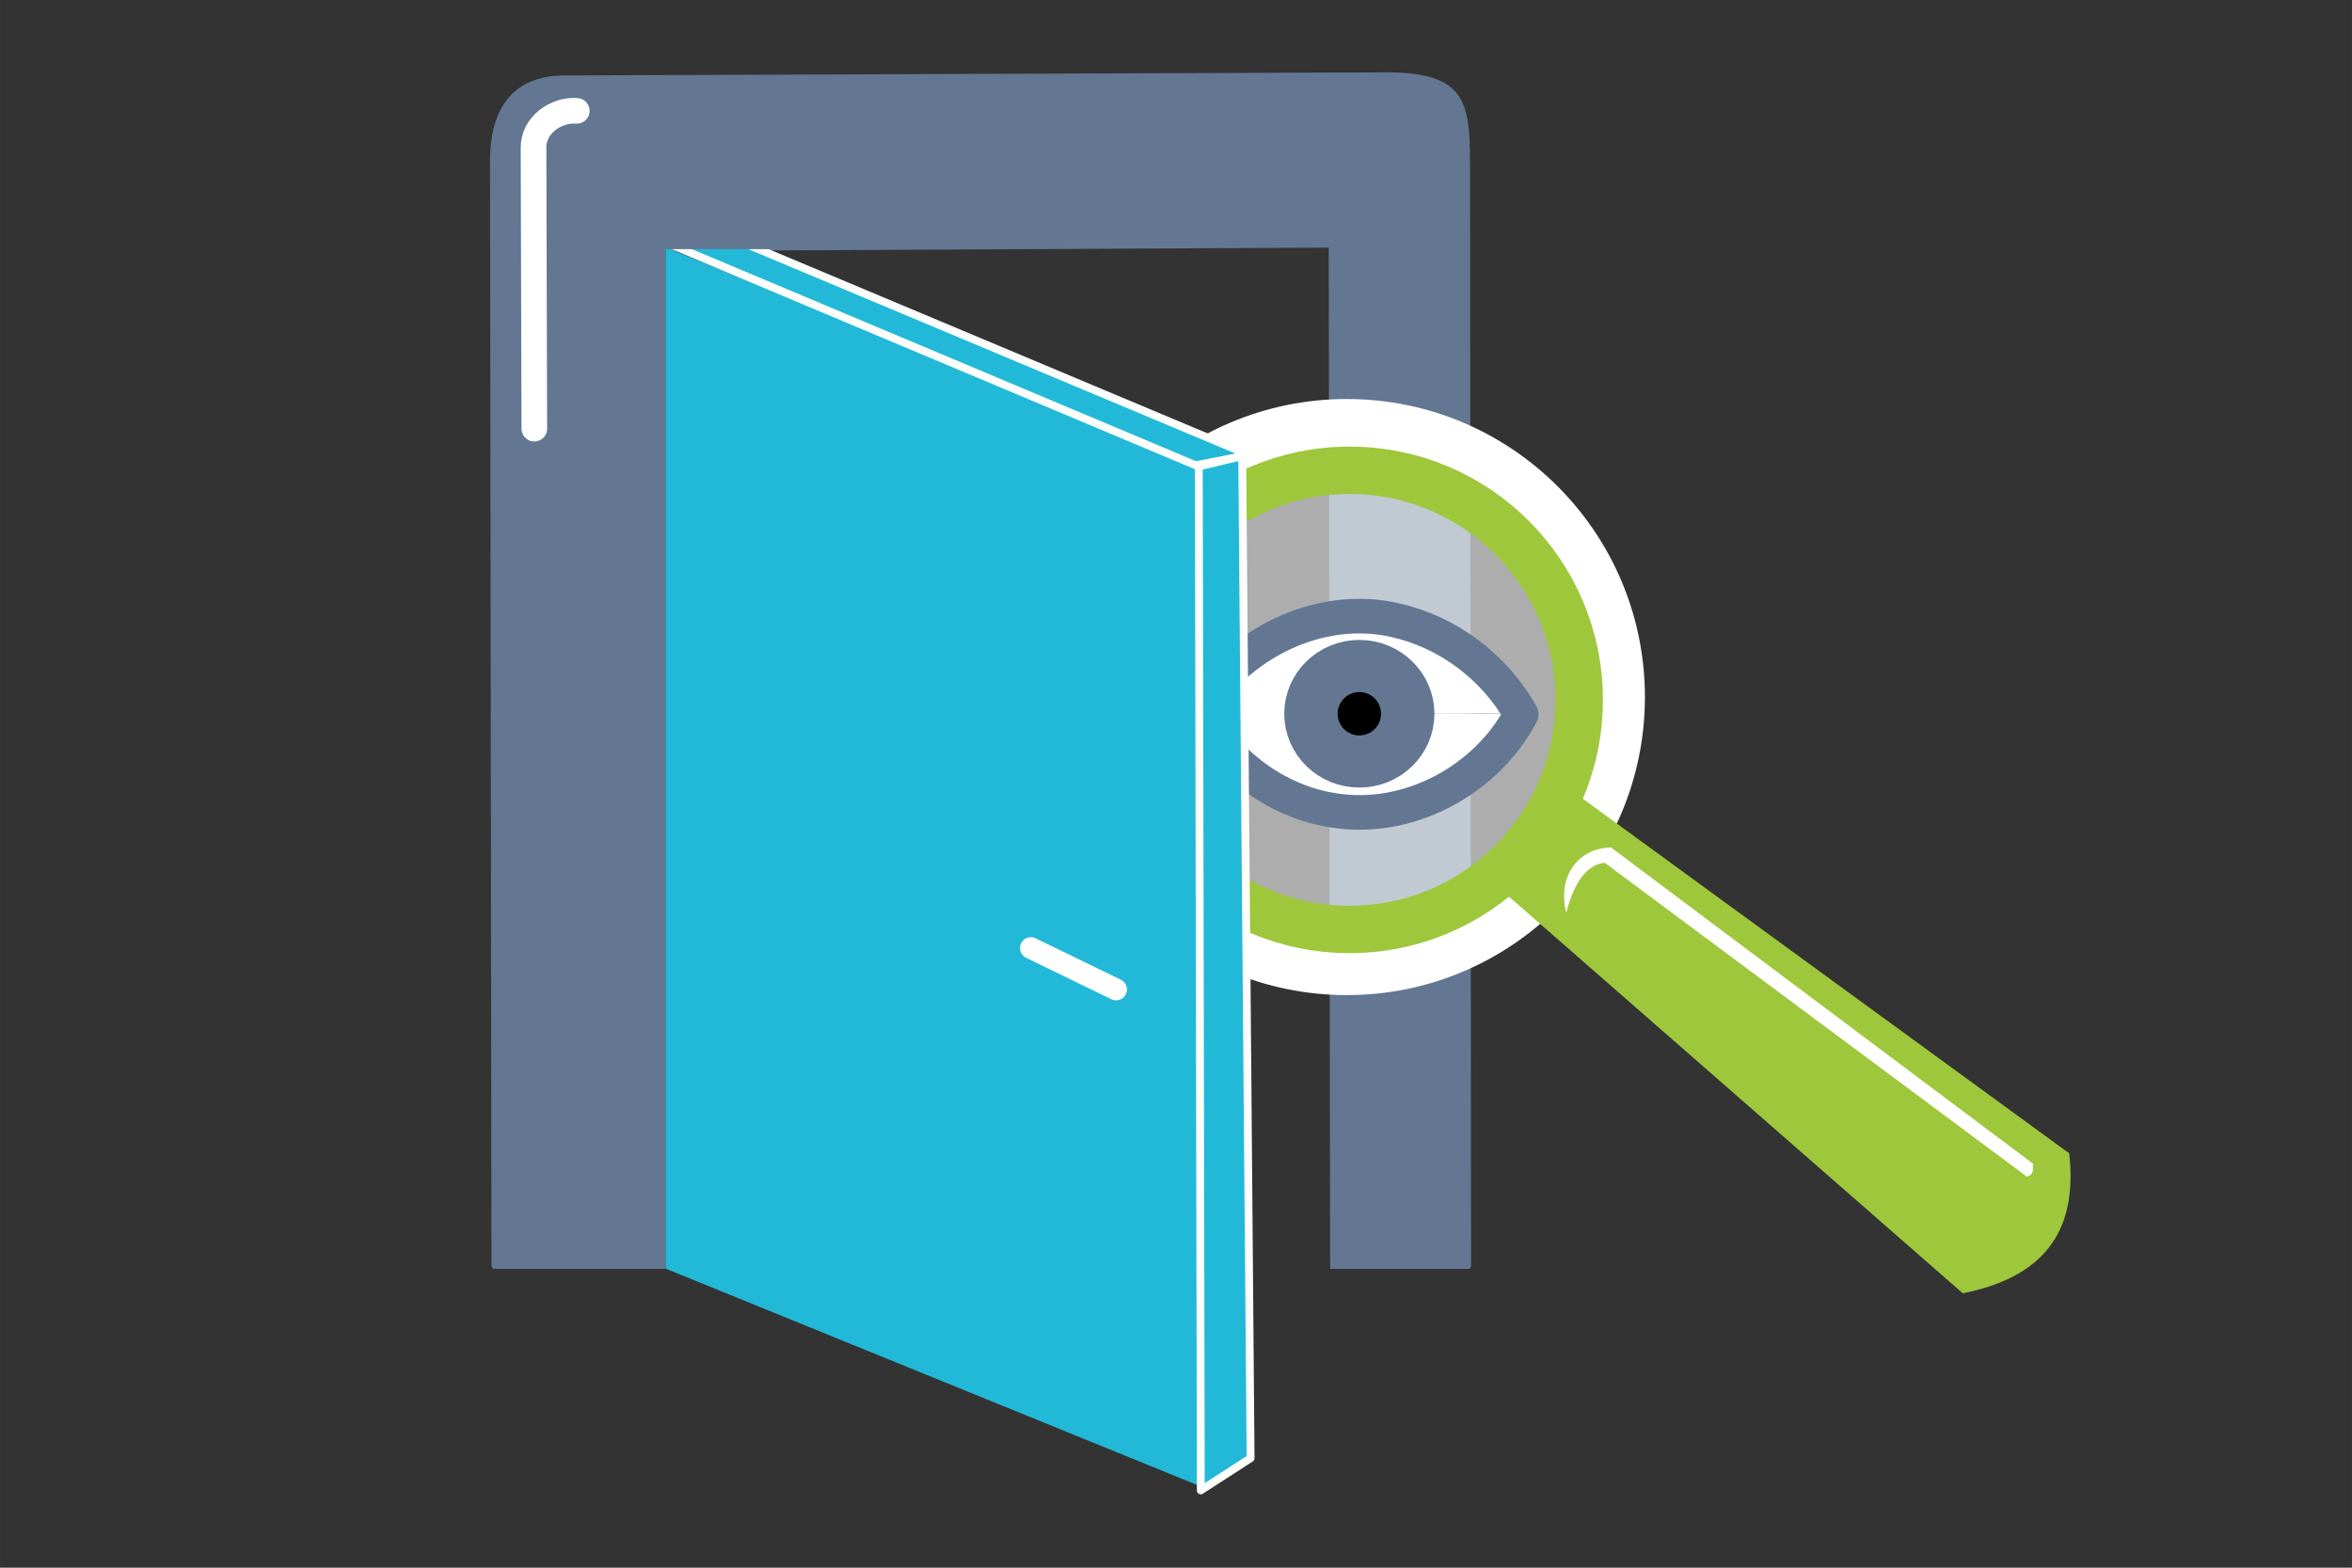 <?xml version="1.0" encoding="UTF-8" standalone="no"?>
<!-- Created with Inkscape (http://www.inkscape.org/) -->

<svg
   xmlns:dc="http://purl.org/dc/elements/1.1/"
   xmlns:cc="http://creativecommons.org/ns#"
   xmlns:rdf="http://www.w3.org/1999/02/22-rdf-syntax-ns#"
   xmlns:svg="http://www.w3.org/2000/svg"
   xmlns="http://www.w3.org/2000/svg"
   xmlns:sodipodi="http://sodipodi.sourceforge.net/DTD/sodipodi-0.dtd"
   xmlns:inkscape="http://www.inkscape.org/namespaces/inkscape"
   width="300"
   height="200"
   viewBox="0 0 79.375 52.917"
   version="1.1"
   id="svg8"
   sodipodi:docname="access-record.svg"
   inkscape:version="0.92.5 (2060ec1f9f, 2020-04-08)">
  <rect x="0" y="0" width="79.375" height="52.917" fill="#333333" stroke="none"/>
  <defs
     id="defs2">
    <inkscape:perspective
       sodipodi:type="inkscape:persp3d"
       inkscape:vp_x="0 : 26.458334 : 1"
       inkscape:vp_y="0 : 1000 : 0"
       inkscape:vp_z="79.374998 : 26.458334 : 1"
       inkscape:persp3d-origin="39.687499 : 17.638889 : 1"
       id="perspective929" />
    <clipPath
       clipPathUnits="userSpaceOnUse"
       id="clipPath8857">
      <rect
         style="opacity:1;fill:#637792;fill-opacity:1;fill-rule:nonzero;stroke:none;stroke-width:0.6;stroke-linecap:round;stroke-linejoin:round;stroke-miterlimit:4;stroke-dasharray:none;stroke-opacity:1"
         id="rect8859"
         width="45.121"
         height="26.553"
         x="27.12"
         y="255.564" />
    </clipPath>
  </defs>
  <sodipodi:namedview
     id="base"
     pagecolor="#ffffff"
     bordercolor="#666666"
     borderopacity="1.0"
     inkscape:pageopacity="0.0"
     inkscape:pageshadow="2"
     inkscape:zoom="3.959798"
     inkscape:cx="146.56129"
     inkscape:cy="107.47735"
     inkscape:document-units="mm"
     inkscape:current-layer="layer1"
     showgrid="false"
     units="px"
     inkscape:measure-start="260.872,98.995"
     inkscape:measure-end="260.872,122.228"
     showguides="true"
     inkscape:guide-bbox="true"
     inkscape:window-width="1920"
     inkscape:window-height="1043"
     inkscape:window-x="0"
     inkscape:window-y="1080"
     inkscape:window-maximized="1"
     inkscape:snap-global="false">
    <sodipodi:guide
       position="62.933,56.885"
       orientation="0,1"
       id="guide7180"
       inkscape:locked="false" />
    <sodipodi:guide
       position="32.139,28.731"
       orientation="0.707,0.707"
       id="guide11265"
       inkscape:locked="false" />
    <sodipodi:guide
       position="29.533,2.74"
       orientation="0,1"
       id="guide11267"
       inkscape:locked="false" />
    <sodipodi:guide
       position="49.609,52.444"
       orientation="1,0"
       id="guide11271"
       inkscape:locked="false" />
  </sodipodi:namedview>
  <g
     inkscape:label="Layer 1"
     inkscape:groupmode="layer"
     id="layer1"
     transform="translate(0,-244.083)">
    <path
       style="opacity:1;fill:#637792;fill-opacity:1;fill-rule:nonzero;stroke:none;stroke-width:1.692;stroke-linecap:round;stroke-linejoin:round;stroke-miterlimit:4;stroke-dasharray:none;stroke-dashoffset:0;stroke-opacity:1"
       d="m 46.959,246.525 c 2.415,0.052 2.651,0.932 2.651,2.992 l 0.036,37.293 c 5.6e-5,0.058 -0.046,0.104 -0.104,0.104 h -4.653 l -0.047,-34.473 -22.379,0.113 v 34.36 h -5.773 c -0.058,0 -0.104,-0.046 -0.104,-0.104 l -0.049,-37.288 c 0,-1.957 0.927,-2.924 2.6,-2.892 z"
       id="rect11260"
       inkscape:connector-curvature="0"
       sodipodi:nodetypes="ccssccccssccc" />
    <circle
       style="opacity:1;fill:none;fill-opacity:0.601;fill-rule:nonzero;stroke:#ffffff;stroke-width:1.883;stroke-linecap:round;stroke-linejoin:round;stroke-miterlimit:4;stroke-dasharray:none;stroke-dashoffset:0;stroke-opacity:1"
       id="path8641-6"
       cx="45.452"
       cy="267.612"
       r="9.119" />
    <circle
       style="opacity:1;fill:#ffffff;fill-opacity:0.601;fill-rule:nonzero;stroke:#9ec73c;stroke-width:1.6;stroke-linecap:round;stroke-linejoin:round;stroke-miterlimit:4;stroke-dasharray:none;stroke-dashoffset:0;stroke-opacity:1"
       id="path8641"
       cx="45.546"
       cy="267.707"
       r="7.749" />
    <path
       style="fill:#9ec73c;stroke:none;stroke-width:0.265px;stroke-linecap:butt;stroke-linejoin:miter;stroke-opacity:1"
       d="m 50.46,273.943 15.781,13.796 c 3.006,-0.601 3.853,-2.364 3.591,-4.725 L 52.728,270.542"
       id="path10408"
       inkscape:connector-curvature="0"
       sodipodi:nodetypes="cccc" />
    <g
       id="g11205"
       transform="matrix(1.168,0,0,1.168,-48.822,-31.135)">
      <path
         id="path11171-7"
         style="opacity:1;fill:#ffffff;fill-opacity:1;fill-rule:nonzero;stroke:#637792;stroke-width:1;stroke-linecap:round;stroke-linejoin:round;stroke-miterlimit:4;stroke-dasharray:none;stroke-dashoffset:0;stroke-opacity:1"
         d="m 76.379,256.198 c 1.13,-1.942 3.533,-3.168 5.763,-2.636 1.502,0.343 2.837,1.35 3.595,2.69 m 0.014,0.021 c -1.01,1.914 -3.258,3.125 -5.414,2.779 -1.672,-0.251 -3.143,-1.383 -3.931,-2.869" />
      <ellipse
         ry="1.383"
         rx="1.419"
         cy="256.259"
         cx="81.076"
         id="path11197"
         style="opacity:1;fill:#637792;fill-opacity:1;fill-rule:nonzero;stroke:#637792;stroke-width:1.501;stroke-linecap:round;stroke-linejoin:round;stroke-miterlimit:4;stroke-dasharray:none;stroke-dashoffset:0;stroke-opacity:1" />
      <ellipse
         ry="0.627"
         rx="0.627"
         cy="256.259"
         cx="81.076"
         id="path11199"
         style="opacity:1;fill:#000000;fill-opacity:1;fill-rule:nonzero;stroke:none;stroke-width:2.684;stroke-linecap:round;stroke-linejoin:round;stroke-miterlimit:4;stroke-dasharray:none;stroke-dashoffset:0;stroke-opacity:1" />
    </g>
    <path
       sodipodi:nodetypes="cccccc"
       inkscape:connector-curvature="0"
       id="path3672"
       d="m 52.857,274.896 c -0.312,-1.259 0.422,-2.188 1.513,-2.206 l 14.252,10.682 c -0.048,0.147 0.071,0.323 -0.215,0.431 l -14.247,-10.594 c -0.498,0.043 -0.987,0.461 -1.304,1.688 z"
       style="fill:#ffffff;stroke:none;stroke-width:0.358px;stroke-linecap:butt;stroke-linejoin:miter;stroke-opacity:1" />
    <rect
       style="opacity:1;fill:#22b9d8;fill-opacity:1;fill-rule:nonzero;stroke:none;stroke-width:1.578;stroke-linecap:round;stroke-linejoin:round;stroke-miterlimit:4;stroke-dasharray:none;stroke-dashoffset:0;stroke-opacity:1"
       id="rect11273"
       width="19.467"
       height="34.473"
       x="24.256"
       y="243.287"
       ry="0"
       transform="matrix(0.926,0.377,0,1,0,0)" />
    <path
       style="fill:none;stroke:#ffffff;stroke-width:0.732;stroke-linecap:round;stroke-linejoin:miter;stroke-miterlimit:4;stroke-dasharray:none;stroke-opacity:1"
       d="m 34.789,276.084 2.877,1.399"
       id="path11275"
       inkscape:connector-curvature="0" />
    <path
       style="opacity:1;fill:none;fill-opacity:1;fill-rule:nonzero;stroke:#ffffff;stroke-width:0.865;stroke-linecap:round;stroke-linejoin:round;stroke-miterlimit:4;stroke-dasharray:none;stroke-dashoffset:0;stroke-opacity:1"
       d="m 18.032,258.552 -0.027,-9.479 c -0.01,-0.772 0.77,-1.303 1.46,-1.248"
       id="path11279"
       inkscape:connector-curvature="0"
       sodipodi:nodetypes="ccc" />
    <path
       style="opacity:1;fill:#22b9d8;fill-opacity:1;fill-rule:nonzero;stroke:#ffffff;stroke-width:0.265;stroke-linecap:round;stroke-linejoin:round;stroke-miterlimit:4;stroke-dasharray:none;stroke-dashoffset:0;stroke-opacity:0.984"
       d="m 22.321,252.204 2.815,0.095 17.009,7.14 -1.796,0.349 z"
       id="rect4542"
       inkscape:connector-curvature="0"
       sodipodi:nodetypes="ccccc" />
    <path
       style="opacity:1;fill:#22b9d8;fill-opacity:1;fill-rule:nonzero;stroke:#ffffff;stroke-width:0.265;stroke-linecap:round;stroke-linejoin:round;stroke-miterlimit:4;stroke-dasharray:none;stroke-dashoffset:0;stroke-opacity:0.984"
       d="m 40.524,294.39 1.681,-1.087 -0.283,-33.823 -1.465,0.349 z"
       id="rect4542-3"
       inkscape:connector-curvature="0"
       sodipodi:nodetypes="ccccc" />
    <rect
       style="opacity:1;fill:#637792;fill-opacity:1;fill-rule:nonzero;stroke:none;stroke-width:0.265;stroke-linecap:round;stroke-linejoin:round;stroke-miterlimit:4;stroke-dasharray:none;stroke-dashoffset:0;stroke-opacity:0.984"
       id="rect4560"
       width="6.567"
       height="2.551"
       x="21.592"
       y="249.942" />
  </g>
</svg>
